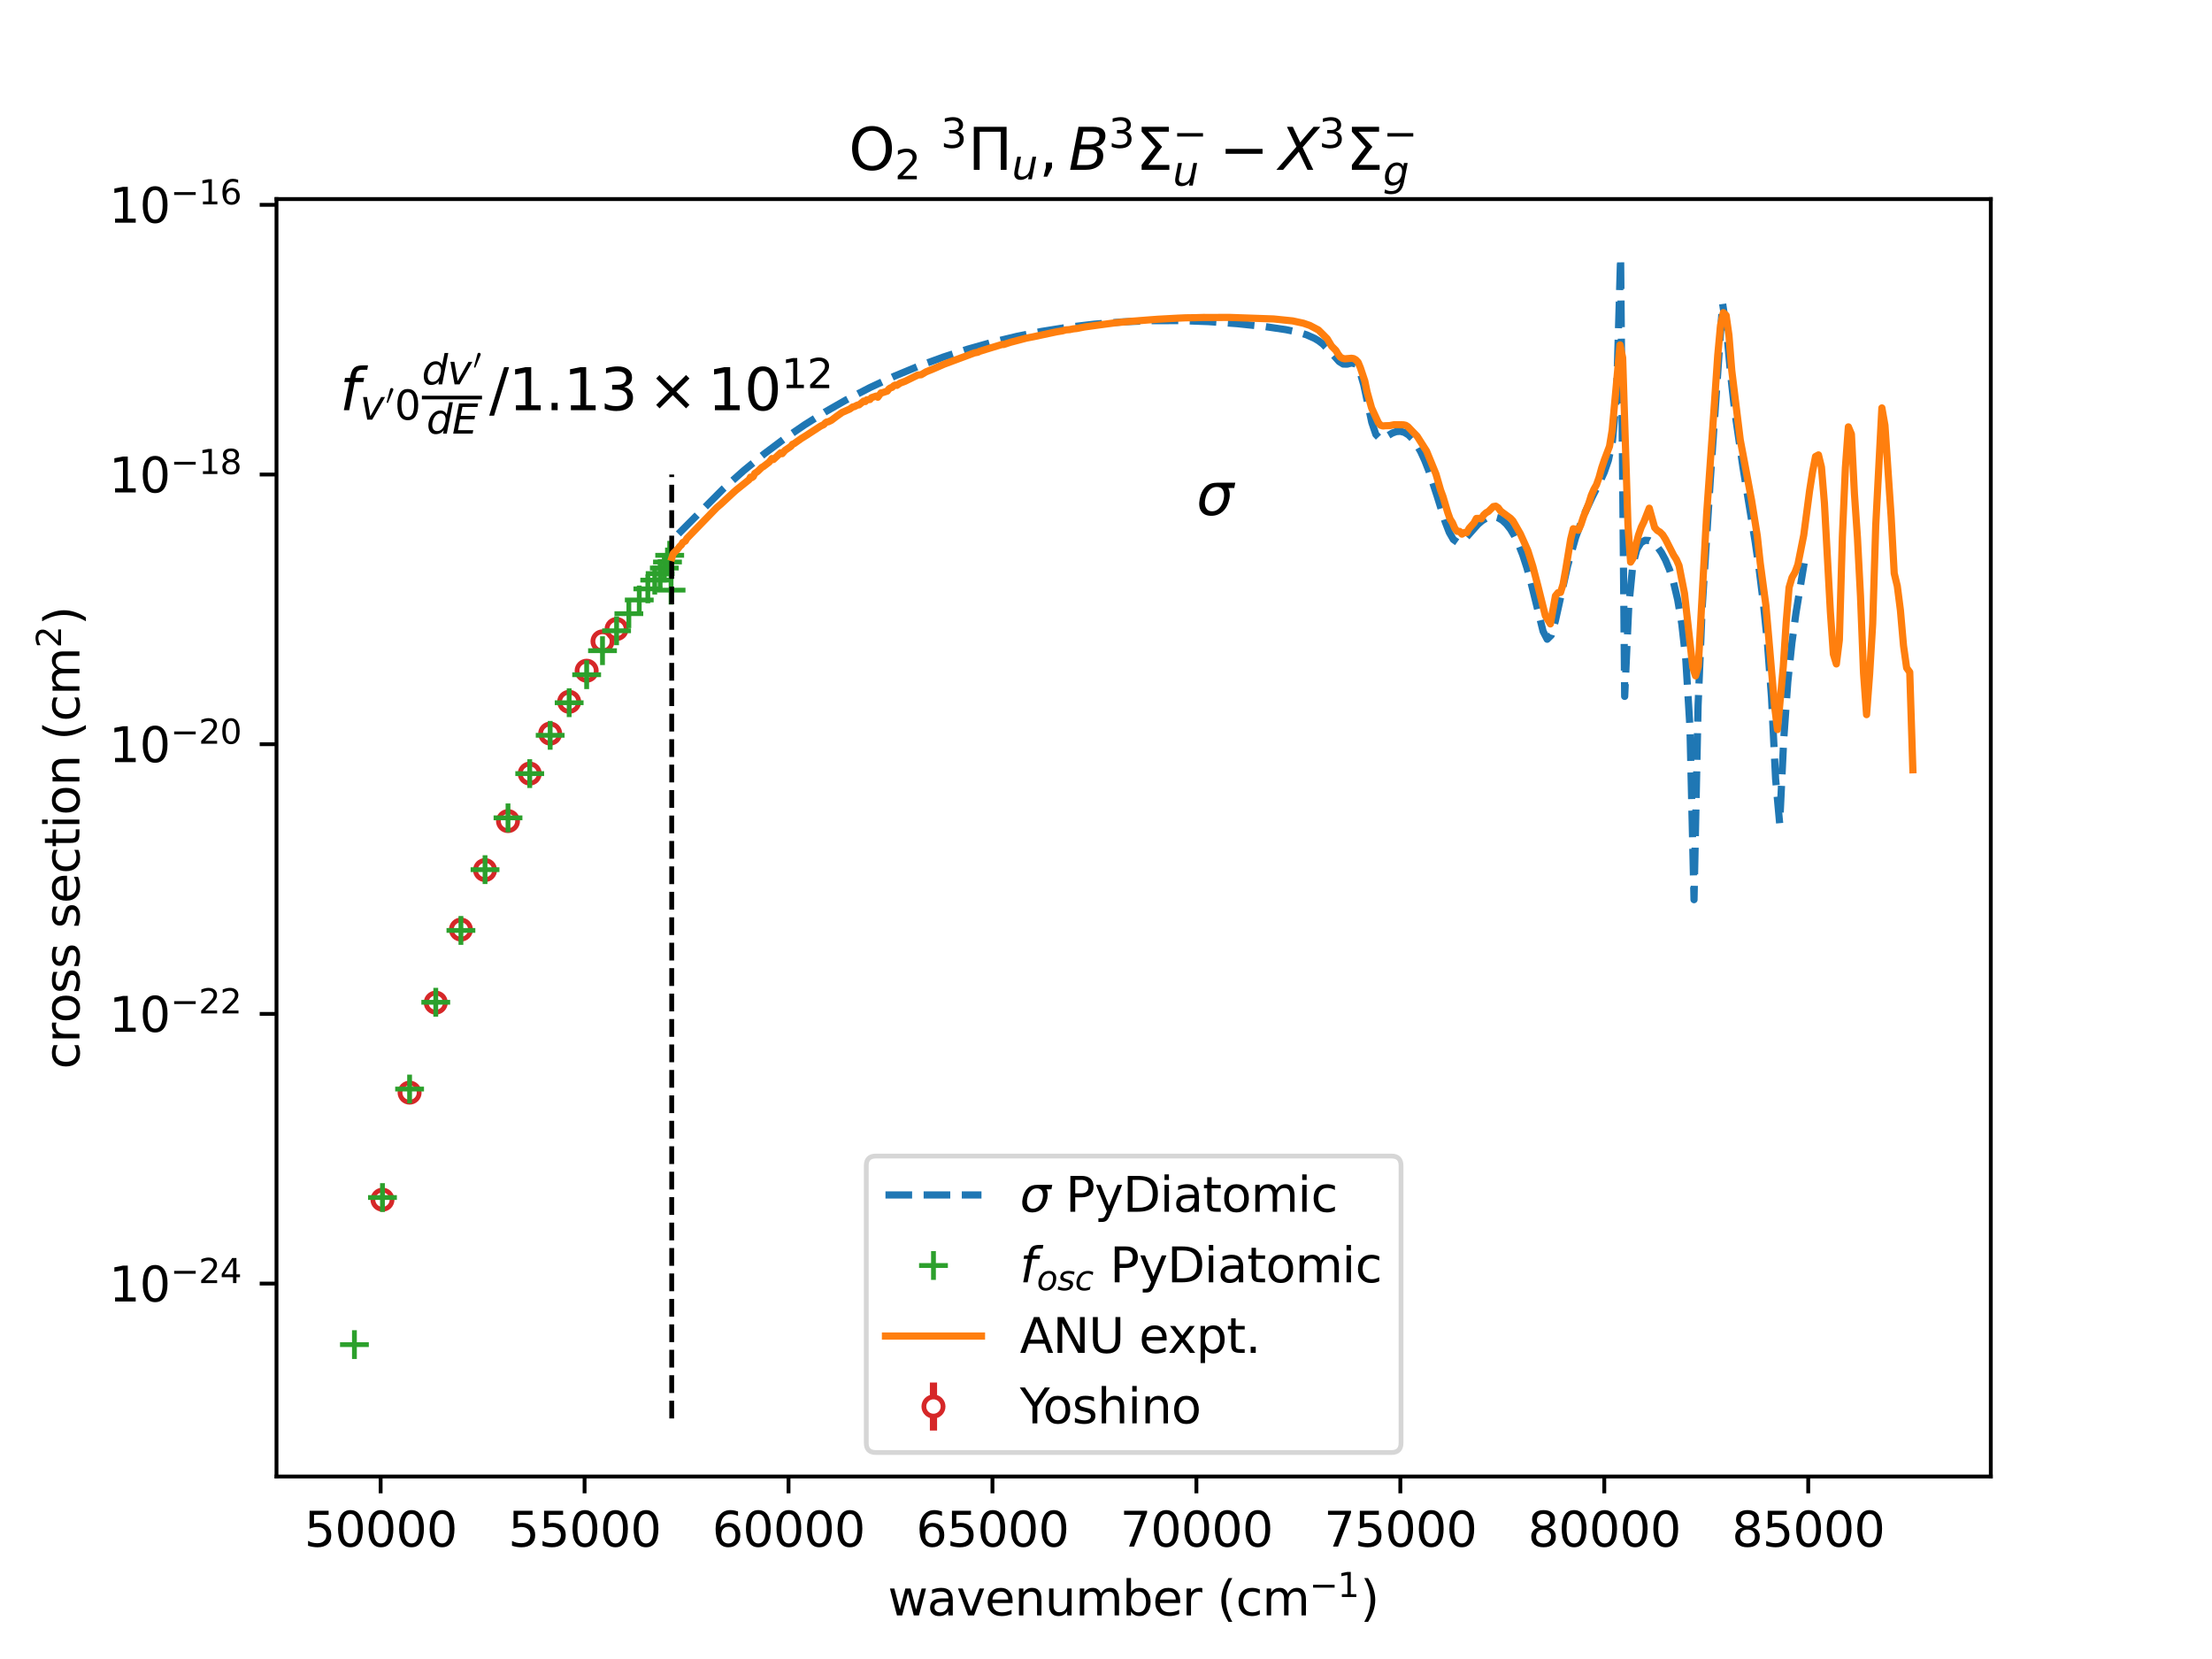 <?xml version="1.0" encoding="utf-8" standalone="no"?>
<!DOCTYPE svg PUBLIC "-//W3C//DTD SVG 1.1//EN"
  "http://www.w3.org/Graphics/SVG/1.1/DTD/svg11.dtd">
<svg xmlns:xlink="http://www.w3.org/1999/xlink" width="460.8pt" height="345.6pt" viewBox="0 0 460.8 345.6" xmlns="http://www.w3.org/2000/svg" version="1.1">
 <defs>
  <style type="text/css">*{stroke-linejoin: round; stroke-linecap: butt}</style>
 </defs>
 <g id="figure_1">
  <g id="patch_1">
   <path d="M 0 345.6 
L 460.8 345.6 
L 460.8 0 
L 0 0 
z
" style="fill: #ffffff"/>
  </g>
  <g id="axes_1">
   <g id="patch_2">
    <path d="M 57.6 307.584 
L 414.72 307.584 
L 414.72 41.472 
L 57.6 41.472 
z
" style="fill: #ffffff"/>
   </g>
   <g id="LineCollection_1">
    <path d="M 79.674 251.222 
L 79.674 248.735 
" clip-path="url(#p4c02870d79)" style="fill: none; stroke: #d62728; stroke-width: 1.5"/>
    <path d="M 85.326 228.908 
L 85.326 226.447 
" clip-path="url(#p4c02870d79)" style="fill: none; stroke: #d62728; stroke-width: 1.5"/>
    <path d="M 90.777 209.49 
L 90.777 208.276 
" clip-path="url(#p4c02870d79)" style="fill: none; stroke: #d62728; stroke-width: 1.5"/>
    <path d="M 96.018 194.268 
L 96.018 193.055 
" clip-path="url(#p4c02870d79)" style="fill: none; stroke: #d62728; stroke-width: 1.5"/>
    <path d="M 101.042 181.872 
L 101.042 180.654 
" clip-path="url(#p4c02870d79)" style="fill: none; stroke: #d62728; stroke-width: 1.5"/>
    <path d="M 105.826 171.665 
L 105.826 170.459 
" clip-path="url(#p4c02870d79)" style="fill: none; stroke: #d62728; stroke-width: 1.5"/>
    <path d="M 110.352 161.772 
L 110.352 160.562 
" clip-path="url(#p4c02870d79)" style="fill: none; stroke: #d62728; stroke-width: 1.5"/>
    <path d="M 114.611 153.451 
L 114.611 152.213 
" clip-path="url(#p4c02870d79)" style="fill: none; stroke: #d62728; stroke-width: 1.5"/>
    <path d="M 118.567 146.823 
L 118.567 145.602 
" clip-path="url(#p4c02870d79)" style="fill: none; stroke: #d62728; stroke-width: 1.5"/>
    <path d="M 122.211 140.374 
L 122.211 139.105 
" clip-path="url(#p4c02870d79)" style="fill: none; stroke: #d62728; stroke-width: 1.5"/>
    <path d="M 125.512 134.214 
L 125.512 133.026 
" clip-path="url(#p4c02870d79)" style="fill: none; stroke: #d62728; stroke-width: 1.5"/>
    <path d="M 128.446 131.655 
L 128.446 130.449 
" clip-path="url(#p4c02870d79)" style="fill: none; stroke: #d62728; stroke-width: 1.5"/>
   </g>
   <g id="line2d_1">
    <defs>
     <path id="m821ddaf2b0" d="M 0 2 
C 0.53 2 1.039 1.789 1.414 1.414 
C 1.789 1.039 2 0.53 2 0 
C 2 -0.53 1.789 -1.039 1.414 -1.414 
C 1.039 -1.789 0.53 -2 0 -2 
C -0.53 -2 -1.039 -1.789 -1.414 -1.414 
C -1.789 -1.039 -2 -0.53 -2 0 
C -2 0.53 -1.789 1.039 -1.414 1.414 
C -1.039 1.789 -0.53 2 0 2 
z
" style="stroke: #d62728"/>
    </defs>
    <g clip-path="url(#p4c02870d79)">
     <use xlink:href="#m821ddaf2b0" x="79.674" y="249.915" style="fill: #ffffff; stroke: #d62728"/>
     <use xlink:href="#m821ddaf2b0" x="85.326" y="227.615" style="fill: #ffffff; stroke: #d62728"/>
     <use xlink:href="#m821ddaf2b0" x="90.777" y="208.868" style="fill: #ffffff; stroke: #d62728"/>
     <use xlink:href="#m821ddaf2b0" x="96.018" y="193.647" style="fill: #ffffff; stroke: #d62728"/>
     <use xlink:href="#m821ddaf2b0" x="101.042" y="181.248" style="fill: #ffffff; stroke: #d62728"/>
     <use xlink:href="#m821ddaf2b0" x="105.826" y="171.047" style="fill: #ffffff; stroke: #d62728"/>
     <use xlink:href="#m821ddaf2b0" x="110.352" y="161.152" style="fill: #ffffff; stroke: #d62728"/>
     <use xlink:href="#m821ddaf2b0" x="114.611" y="152.817" style="fill: #ffffff; stroke: #d62728"/>
     <use xlink:href="#m821ddaf2b0" x="118.567" y="146.198" style="fill: #ffffff; stroke: #d62728"/>
     <use xlink:href="#m821ddaf2b0" x="122.211" y="139.723" style="fill: #ffffff; stroke: #d62728"/>
     <use xlink:href="#m821ddaf2b0" x="125.512" y="133.605" style="fill: #ffffff; stroke: #d62728"/>
     <use xlink:href="#m821ddaf2b0" x="128.446" y="131.037" style="fill: #ffffff; stroke: #d62728"/>
    </g>
   </g>
   <g id="matplotlib.axis_1">
    <g id="xtick_1">
     <g id="line2d_2">
      <defs>
       <path id="m8639a89e35" d="M 0 0 
L 0 3.5 
" style="stroke: #000000; stroke-width: 0.8"/>
      </defs>
      <g>
       <use xlink:href="#m8639a89e35" x="79.293" y="307.584" style="stroke: #000000; stroke-width: 0.8"/>
      </g>
     </g>
     <g id="text_1">
      <!-- 50000 -->
      <g transform="translate(63.387 322.182) scale(0.1 -0.1)">
       <defs>
        <path id="DejaVuSans-35" d="M 691 4666 
L 3169 4666 
L 3169 4134 
L 1269 4134 
L 1269 2991 
Q 1406 3038 1543 3061 
Q 1681 3084 1819 3084 
Q 2600 3084 3056 2656 
Q 3513 2228 3513 1497 
Q 3513 744 3044 326 
Q 2575 -91 1722 -91 
Q 1428 -91 1123 -41 
Q 819 9 494 109 
L 494 744 
Q 775 591 1075 516 
Q 1375 441 1709 441 
Q 2250 441 2565 725 
Q 2881 1009 2881 1497 
Q 2881 1984 2565 2268 
Q 2250 2553 1709 2553 
Q 1456 2553 1204 2497 
Q 953 2441 691 2322 
L 691 4666 
z
" transform="scale(0.016)"/>
        <path id="DejaVuSans-30" d="M 2034 4250 
Q 1547 4250 1301 3770 
Q 1056 3291 1056 2328 
Q 1056 1369 1301 889 
Q 1547 409 2034 409 
Q 2525 409 2770 889 
Q 3016 1369 3016 2328 
Q 3016 3291 2770 3770 
Q 2525 4250 2034 4250 
z
M 2034 4750 
Q 2819 4750 3233 4129 
Q 3647 3509 3647 2328 
Q 3647 1150 3233 529 
Q 2819 -91 2034 -91 
Q 1250 -91 836 529 
Q 422 1150 422 2328 
Q 422 3509 836 4129 
Q 1250 4750 2034 4750 
z
" transform="scale(0.016)"/>
       </defs>
       <use xlink:href="#DejaVuSans-35"/>
       <use xlink:href="#DejaVuSans-30" x="63.623"/>
       <use xlink:href="#DejaVuSans-30" x="127.246"/>
       <use xlink:href="#DejaVuSans-30" x="190.869"/>
       <use xlink:href="#DejaVuSans-30" x="254.492"/>
      </g>
     </g>
    </g>
    <g id="xtick_2">
     <g id="line2d_3">
      <g>
       <use xlink:href="#m8639a89e35" x="121.778" y="307.584" style="stroke: #000000; stroke-width: 0.8"/>
      </g>
     </g>
     <g id="text_2">
      <!-- 55000 -->
      <g transform="translate(105.871 322.182) scale(0.1 -0.1)">
       <use xlink:href="#DejaVuSans-35"/>
       <use xlink:href="#DejaVuSans-35" x="63.623"/>
       <use xlink:href="#DejaVuSans-30" x="127.246"/>
       <use xlink:href="#DejaVuSans-30" x="190.869"/>
       <use xlink:href="#DejaVuSans-30" x="254.492"/>
      </g>
     </g>
    </g>
    <g id="xtick_3">
     <g id="line2d_4">
      <g>
       <use xlink:href="#m8639a89e35" x="164.263" y="307.584" style="stroke: #000000; stroke-width: 0.8"/>
      </g>
     </g>
     <g id="text_3">
      <!-- 60000 -->
      <g transform="translate(148.356 322.182) scale(0.1 -0.1)">
       <defs>
        <path id="DejaVuSans-36" d="M 2113 2584 
Q 1688 2584 1439 2293 
Q 1191 2003 1191 1497 
Q 1191 994 1439 701 
Q 1688 409 2113 409 
Q 2538 409 2786 701 
Q 3034 994 3034 1497 
Q 3034 2003 2786 2293 
Q 2538 2584 2113 2584 
z
M 3366 4563 
L 3366 3988 
Q 3128 4100 2886 4159 
Q 2644 4219 2406 4219 
Q 1781 4219 1451 3797 
Q 1122 3375 1075 2522 
Q 1259 2794 1537 2939 
Q 1816 3084 2150 3084 
Q 2853 3084 3261 2657 
Q 3669 2231 3669 1497 
Q 3669 778 3244 343 
Q 2819 -91 2113 -91 
Q 1303 -91 875 529 
Q 447 1150 447 2328 
Q 447 3434 972 4092 
Q 1497 4750 2381 4750 
Q 2619 4750 2861 4703 
Q 3103 4656 3366 4563 
z
" transform="scale(0.016)"/>
       </defs>
       <use xlink:href="#DejaVuSans-36"/>
       <use xlink:href="#DejaVuSans-30" x="63.623"/>
       <use xlink:href="#DejaVuSans-30" x="127.246"/>
       <use xlink:href="#DejaVuSans-30" x="190.869"/>
       <use xlink:href="#DejaVuSans-30" x="254.492"/>
      </g>
     </g>
    </g>
    <g id="xtick_4">
     <g id="line2d_5">
      <g>
       <use xlink:href="#m8639a89e35" x="206.747" y="307.584" style="stroke: #000000; stroke-width: 0.8"/>
      </g>
     </g>
     <g id="text_4">
      <!-- 65000 -->
      <g transform="translate(190.841 322.182) scale(0.1 -0.1)">
       <use xlink:href="#DejaVuSans-36"/>
       <use xlink:href="#DejaVuSans-35" x="63.623"/>
       <use xlink:href="#DejaVuSans-30" x="127.246"/>
       <use xlink:href="#DejaVuSans-30" x="190.869"/>
       <use xlink:href="#DejaVuSans-30" x="254.492"/>
      </g>
     </g>
    </g>
    <g id="xtick_5">
     <g id="line2d_6">
      <g>
       <use xlink:href="#m8639a89e35" x="249.232" y="307.584" style="stroke: #000000; stroke-width: 0.8"/>
      </g>
     </g>
     <g id="text_5">
      <!-- 70000 -->
      <g transform="translate(233.326 322.182) scale(0.1 -0.1)">
       <defs>
        <path id="DejaVuSans-37" d="M 525 4666 
L 3525 4666 
L 3525 4397 
L 1831 0 
L 1172 0 
L 2766 4134 
L 525 4134 
L 525 4666 
z
" transform="scale(0.016)"/>
       </defs>
       <use xlink:href="#DejaVuSans-37"/>
       <use xlink:href="#DejaVuSans-30" x="63.623"/>
       <use xlink:href="#DejaVuSans-30" x="127.246"/>
       <use xlink:href="#DejaVuSans-30" x="190.869"/>
       <use xlink:href="#DejaVuSans-30" x="254.492"/>
      </g>
     </g>
    </g>
    <g id="xtick_6">
     <g id="line2d_7">
      <g>
       <use xlink:href="#m8639a89e35" x="291.717" y="307.584" style="stroke: #000000; stroke-width: 0.8"/>
      </g>
     </g>
     <g id="text_6">
      <!-- 75000 -->
      <g transform="translate(275.811 322.182) scale(0.1 -0.1)">
       <use xlink:href="#DejaVuSans-37"/>
       <use xlink:href="#DejaVuSans-35" x="63.623"/>
       <use xlink:href="#DejaVuSans-30" x="127.246"/>
       <use xlink:href="#DejaVuSans-30" x="190.869"/>
       <use xlink:href="#DejaVuSans-30" x="254.492"/>
      </g>
     </g>
    </g>
    <g id="xtick_7">
     <g id="line2d_8">
      <g>
       <use xlink:href="#m8639a89e35" x="334.202" y="307.584" style="stroke: #000000; stroke-width: 0.8"/>
      </g>
     </g>
     <g id="text_7">
      <!-- 80000 -->
      <g transform="translate(318.296 322.182) scale(0.1 -0.1)">
       <defs>
        <path id="DejaVuSans-38" d="M 2034 2216 
Q 1584 2216 1326 1975 
Q 1069 1734 1069 1313 
Q 1069 891 1326 650 
Q 1584 409 2034 409 
Q 2484 409 2743 651 
Q 3003 894 3003 1313 
Q 3003 1734 2745 1975 
Q 2488 2216 2034 2216 
z
M 1403 2484 
Q 997 2584 770 2862 
Q 544 3141 544 3541 
Q 544 4100 942 4425 
Q 1341 4750 2034 4750 
Q 2731 4750 3128 4425 
Q 3525 4100 3525 3541 
Q 3525 3141 3298 2862 
Q 3072 2584 2669 2484 
Q 3125 2378 3379 2068 
Q 3634 1759 3634 1313 
Q 3634 634 3220 271 
Q 2806 -91 2034 -91 
Q 1263 -91 848 271 
Q 434 634 434 1313 
Q 434 1759 690 2068 
Q 947 2378 1403 2484 
z
M 1172 3481 
Q 1172 3119 1398 2916 
Q 1625 2713 2034 2713 
Q 2441 2713 2670 2916 
Q 2900 3119 2900 3481 
Q 2900 3844 2670 4047 
Q 2441 4250 2034 4250 
Q 1625 4250 1398 4047 
Q 1172 3844 1172 3481 
z
" transform="scale(0.016)"/>
       </defs>
       <use xlink:href="#DejaVuSans-38"/>
       <use xlink:href="#DejaVuSans-30" x="63.623"/>
       <use xlink:href="#DejaVuSans-30" x="127.246"/>
       <use xlink:href="#DejaVuSans-30" x="190.869"/>
       <use xlink:href="#DejaVuSans-30" x="254.492"/>
      </g>
     </g>
    </g>
    <g id="xtick_8">
     <g id="line2d_9">
      <g>
       <use xlink:href="#m8639a89e35" x="376.687" y="307.584" style="stroke: #000000; stroke-width: 0.8"/>
      </g>
     </g>
     <g id="text_8">
      <!-- 85000 -->
      <g transform="translate(360.781 322.182) scale(0.1 -0.1)">
       <use xlink:href="#DejaVuSans-38"/>
       <use xlink:href="#DejaVuSans-35" x="63.623"/>
       <use xlink:href="#DejaVuSans-30" x="127.246"/>
       <use xlink:href="#DejaVuSans-30" x="190.869"/>
       <use xlink:href="#DejaVuSans-30" x="254.492"/>
      </g>
     </g>
    </g>
    <g id="text_9">
     <!-- wavenumber (cm$^{-1}$) -->
     <g transform="translate(184.96 336.582) scale(0.1 -0.1)">
      <defs>
       <path id="DejaVuSans-77" d="M 269 3500 
L 844 3500 
L 1563 769 
L 2278 3500 
L 2956 3500 
L 3675 769 
L 4391 3500 
L 4966 3500 
L 4050 0 
L 3372 0 
L 2619 2869 
L 1863 0 
L 1184 0 
L 269 3500 
z
" transform="scale(0.016)"/>
       <path id="DejaVuSans-61" d="M 2194 1759 
Q 1497 1759 1228 1600 
Q 959 1441 959 1056 
Q 959 750 1161 570 
Q 1363 391 1709 391 
Q 2188 391 2477 730 
Q 2766 1069 2766 1631 
L 2766 1759 
L 2194 1759 
z
M 3341 1997 
L 3341 0 
L 2766 0 
L 2766 531 
Q 2569 213 2275 61 
Q 1981 -91 1556 -91 
Q 1019 -91 701 211 
Q 384 513 384 1019 
Q 384 1609 779 1909 
Q 1175 2209 1959 2209 
L 2766 2209 
L 2766 2266 
Q 2766 2663 2505 2880 
Q 2244 3097 1772 3097 
Q 1472 3097 1187 3025 
Q 903 2953 641 2809 
L 641 3341 
Q 956 3463 1253 3523 
Q 1550 3584 1831 3584 
Q 2591 3584 2966 3190 
Q 3341 2797 3341 1997 
z
" transform="scale(0.016)"/>
       <path id="DejaVuSans-76" d="M 191 3500 
L 800 3500 
L 1894 563 
L 2988 3500 
L 3597 3500 
L 2284 0 
L 1503 0 
L 191 3500 
z
" transform="scale(0.016)"/>
       <path id="DejaVuSans-65" d="M 3597 1894 
L 3597 1613 
L 953 1613 
Q 991 1019 1311 708 
Q 1631 397 2203 397 
Q 2534 397 2845 478 
Q 3156 559 3463 722 
L 3463 178 
Q 3153 47 2828 -22 
Q 2503 -91 2169 -91 
Q 1331 -91 842 396 
Q 353 884 353 1716 
Q 353 2575 817 3079 
Q 1281 3584 2069 3584 
Q 2775 3584 3186 3129 
Q 3597 2675 3597 1894 
z
M 3022 2063 
Q 3016 2534 2758 2815 
Q 2500 3097 2075 3097 
Q 1594 3097 1305 2825 
Q 1016 2553 972 2059 
L 3022 2063 
z
" transform="scale(0.016)"/>
       <path id="DejaVuSans-6e" d="M 3513 2113 
L 3513 0 
L 2938 0 
L 2938 2094 
Q 2938 2591 2744 2837 
Q 2550 3084 2163 3084 
Q 1697 3084 1428 2787 
Q 1159 2491 1159 1978 
L 1159 0 
L 581 0 
L 581 3500 
L 1159 3500 
L 1159 2956 
Q 1366 3272 1645 3428 
Q 1925 3584 2291 3584 
Q 2894 3584 3203 3211 
Q 3513 2838 3513 2113 
z
" transform="scale(0.016)"/>
       <path id="DejaVuSans-75" d="M 544 1381 
L 544 3500 
L 1119 3500 
L 1119 1403 
Q 1119 906 1312 657 
Q 1506 409 1894 409 
Q 2359 409 2629 706 
Q 2900 1003 2900 1516 
L 2900 3500 
L 3475 3500 
L 3475 0 
L 2900 0 
L 2900 538 
Q 2691 219 2414 64 
Q 2138 -91 1772 -91 
Q 1169 -91 856 284 
Q 544 659 544 1381 
z
M 1991 3584 
L 1991 3584 
z
" transform="scale(0.016)"/>
       <path id="DejaVuSans-6d" d="M 3328 2828 
Q 3544 3216 3844 3400 
Q 4144 3584 4550 3584 
Q 5097 3584 5394 3201 
Q 5691 2819 5691 2113 
L 5691 0 
L 5113 0 
L 5113 2094 
Q 5113 2597 4934 2840 
Q 4756 3084 4391 3084 
Q 3944 3084 3684 2787 
Q 3425 2491 3425 1978 
L 3425 0 
L 2847 0 
L 2847 2094 
Q 2847 2600 2669 2842 
Q 2491 3084 2119 3084 
Q 1678 3084 1418 2786 
Q 1159 2488 1159 1978 
L 1159 0 
L 581 0 
L 581 3500 
L 1159 3500 
L 1159 2956 
Q 1356 3278 1631 3431 
Q 1906 3584 2284 3584 
Q 2666 3584 2933 3390 
Q 3200 3197 3328 2828 
z
" transform="scale(0.016)"/>
       <path id="DejaVuSans-62" d="M 3116 1747 
Q 3116 2381 2855 2742 
Q 2594 3103 2138 3103 
Q 1681 3103 1420 2742 
Q 1159 2381 1159 1747 
Q 1159 1113 1420 752 
Q 1681 391 2138 391 
Q 2594 391 2855 752 
Q 3116 1113 3116 1747 
z
M 1159 2969 
Q 1341 3281 1617 3432 
Q 1894 3584 2278 3584 
Q 2916 3584 3314 3078 
Q 3713 2572 3713 1747 
Q 3713 922 3314 415 
Q 2916 -91 2278 -91 
Q 1894 -91 1617 61 
Q 1341 213 1159 525 
L 1159 0 
L 581 0 
L 581 4863 
L 1159 4863 
L 1159 2969 
z
" transform="scale(0.016)"/>
       <path id="DejaVuSans-72" d="M 2631 2963 
Q 2534 3019 2420 3045 
Q 2306 3072 2169 3072 
Q 1681 3072 1420 2755 
Q 1159 2438 1159 1844 
L 1159 0 
L 581 0 
L 581 3500 
L 1159 3500 
L 1159 2956 
Q 1341 3275 1631 3429 
Q 1922 3584 2338 3584 
Q 2397 3584 2469 3576 
Q 2541 3569 2628 3553 
L 2631 2963 
z
" transform="scale(0.016)"/>
       <path id="DejaVuSans-20" transform="scale(0.016)"/>
       <path id="DejaVuSans-28" d="M 1984 4856 
Q 1566 4138 1362 3434 
Q 1159 2731 1159 2009 
Q 1159 1288 1364 580 
Q 1569 -128 1984 -844 
L 1484 -844 
Q 1016 -109 783 600 
Q 550 1309 550 2009 
Q 550 2706 781 3412 
Q 1013 4119 1484 4856 
L 1984 4856 
z
" transform="scale(0.016)"/>
       <path id="DejaVuSans-63" d="M 3122 3366 
L 3122 2828 
Q 2878 2963 2633 3030 
Q 2388 3097 2138 3097 
Q 1578 3097 1268 2742 
Q 959 2388 959 1747 
Q 959 1106 1268 751 
Q 1578 397 2138 397 
Q 2388 397 2633 464 
Q 2878 531 3122 666 
L 3122 134 
Q 2881 22 2623 -34 
Q 2366 -91 2075 -91 
Q 1284 -91 818 406 
Q 353 903 353 1747 
Q 353 2603 823 3093 
Q 1294 3584 2113 3584 
Q 2378 3584 2631 3529 
Q 2884 3475 3122 3366 
z
" transform="scale(0.016)"/>
       <path id="DejaVuSans-2212" d="M 678 2272 
L 4684 2272 
L 4684 1741 
L 678 1741 
L 678 2272 
z
" transform="scale(0.016)"/>
       <path id="DejaVuSans-31" d="M 794 531 
L 1825 531 
L 1825 4091 
L 703 3866 
L 703 4441 
L 1819 4666 
L 2450 4666 
L 2450 531 
L 3481 531 
L 3481 0 
L 794 0 
L 794 531 
z
" transform="scale(0.016)"/>
       <path id="DejaVuSans-29" d="M 513 4856 
L 1013 4856 
Q 1481 4119 1714 3412 
Q 1947 2706 1947 2009 
Q 1947 1309 1714 600 
Q 1481 -109 1013 -844 
L 513 -844 
Q 928 -128 1133 580 
Q 1338 1288 1338 2009 
Q 1338 2731 1133 3434 
Q 928 4138 513 4856 
z
" transform="scale(0.016)"/>
      </defs>
      <use xlink:href="#DejaVuSans-77" transform="translate(0 0.684)"/>
      <use xlink:href="#DejaVuSans-61" transform="translate(81.787 0.684)"/>
      <use xlink:href="#DejaVuSans-76" transform="translate(143.066 0.684)"/>
      <use xlink:href="#DejaVuSans-65" transform="translate(202.246 0.684)"/>
      <use xlink:href="#DejaVuSans-6e" transform="translate(263.77 0.684)"/>
      <use xlink:href="#DejaVuSans-75" transform="translate(327.148 0.684)"/>
      <use xlink:href="#DejaVuSans-6d" transform="translate(390.527 0.684)"/>
      <use xlink:href="#DejaVuSans-62" transform="translate(487.939 0.684)"/>
      <use xlink:href="#DejaVuSans-65" transform="translate(551.416 0.684)"/>
      <use xlink:href="#DejaVuSans-72" transform="translate(612.939 0.684)"/>
      <use xlink:href="#DejaVuSans-20" transform="translate(654.053 0.684)"/>
      <use xlink:href="#DejaVuSans-28" transform="translate(685.84 0.684)"/>
      <use xlink:href="#DejaVuSans-63" transform="translate(724.854 0.684)"/>
      <use xlink:href="#DejaVuSans-6d" transform="translate(779.834 0.684)"/>
      <use xlink:href="#DejaVuSans-2212" transform="translate(878.203 38.966) scale(0.7)"/>
      <use xlink:href="#DejaVuSans-31" transform="translate(936.855 38.966) scale(0.7)"/>
      <use xlink:href="#DejaVuSans-29" transform="translate(984.126 0.684)"/>
     </g>
    </g>
   </g>
   <g id="matplotlib.axis_2">
    <g id="ytick_1">
     <g id="line2d_10">
      <defs>
       <path id="mad9bcb56a2" d="M 0 0 
L -3.5 0 
" style="stroke: #000000; stroke-width: 0.8"/>
      </defs>
      <g>
       <use xlink:href="#mad9bcb56a2" x="57.6" y="267.397" style="stroke: #000000; stroke-width: 0.8"/>
      </g>
     </g>
     <g id="text_10">
      <!-- $\mathdefault{10^{-24}}$ -->
      <g transform="translate(22.7 271.196) scale(0.1 -0.1)">
       <defs>
        <path id="DejaVuSans-32" d="M 1228 531 
L 3431 531 
L 3431 0 
L 469 0 
L 469 531 
Q 828 903 1448 1529 
Q 2069 2156 2228 2338 
Q 2531 2678 2651 2914 
Q 2772 3150 2772 3378 
Q 2772 3750 2511 3984 
Q 2250 4219 1831 4219 
Q 1534 4219 1204 4116 
Q 875 4013 500 3803 
L 500 4441 
Q 881 4594 1212 4672 
Q 1544 4750 1819 4750 
Q 2544 4750 2975 4387 
Q 3406 4025 3406 3419 
Q 3406 3131 3298 2873 
Q 3191 2616 2906 2266 
Q 2828 2175 2409 1742 
Q 1991 1309 1228 531 
z
" transform="scale(0.016)"/>
        <path id="DejaVuSans-34" d="M 2419 4116 
L 825 1625 
L 2419 1625 
L 2419 4116 
z
M 2253 4666 
L 3047 4666 
L 3047 1625 
L 3713 1625 
L 3713 1100 
L 3047 1100 
L 3047 0 
L 2419 0 
L 2419 1100 
L 313 1100 
L 313 1709 
L 2253 4666 
z
" transform="scale(0.016)"/>
       </defs>
       <use xlink:href="#DejaVuSans-31" transform="translate(0 0.766)"/>
       <use xlink:href="#DejaVuSans-30" transform="translate(63.623 0.766)"/>
       <use xlink:href="#DejaVuSans-2212" transform="translate(128.203 39.047) scale(0.7)"/>
       <use xlink:href="#DejaVuSans-32" transform="translate(186.855 39.047) scale(0.7)"/>
       <use xlink:href="#DejaVuSans-34" transform="translate(231.392 39.047) scale(0.7)"/>
      </g>
     </g>
    </g>
    <g id="ytick_2">
     <g id="line2d_11">
      <g>
       <use xlink:href="#mad9bcb56a2" x="57.6" y="211.216" style="stroke: #000000; stroke-width: 0.8"/>
      </g>
     </g>
     <g id="text_11">
      <!-- $\mathdefault{10^{-22}}$ -->
      <g transform="translate(22.7 215.015) scale(0.1 -0.1)">
       <use xlink:href="#DejaVuSans-31" transform="translate(0 0.766)"/>
       <use xlink:href="#DejaVuSans-30" transform="translate(63.623 0.766)"/>
       <use xlink:href="#DejaVuSans-2212" transform="translate(128.203 39.047) scale(0.7)"/>
       <use xlink:href="#DejaVuSans-32" transform="translate(186.855 39.047) scale(0.7)"/>
       <use xlink:href="#DejaVuSans-32" transform="translate(231.392 39.047) scale(0.7)"/>
      </g>
     </g>
    </g>
    <g id="ytick_3">
     <g id="line2d_12">
      <g>
       <use xlink:href="#mad9bcb56a2" x="57.6" y="155.034" style="stroke: #000000; stroke-width: 0.8"/>
      </g>
     </g>
     <g id="text_12">
      <!-- $\mathdefault{10^{-20}}$ -->
      <g transform="translate(22.7 158.833) scale(0.1 -0.1)">
       <use xlink:href="#DejaVuSans-31" transform="translate(0 0.766)"/>
       <use xlink:href="#DejaVuSans-30" transform="translate(63.623 0.766)"/>
       <use xlink:href="#DejaVuSans-2212" transform="translate(128.203 39.047) scale(0.7)"/>
       <use xlink:href="#DejaVuSans-32" transform="translate(186.855 39.047) scale(0.7)"/>
       <use xlink:href="#DejaVuSans-30" transform="translate(231.392 39.047) scale(0.7)"/>
      </g>
     </g>
    </g>
    <g id="ytick_4">
     <g id="line2d_13">
      <g>
       <use xlink:href="#mad9bcb56a2" x="57.6" y="98.852" style="stroke: #000000; stroke-width: 0.8"/>
      </g>
     </g>
     <g id="text_13">
      <!-- $\mathdefault{10^{-18}}$ -->
      <g transform="translate(22.7 102.652) scale(0.1 -0.1)">
       <use xlink:href="#DejaVuSans-31" transform="translate(0 0.766)"/>
       <use xlink:href="#DejaVuSans-30" transform="translate(63.623 0.766)"/>
       <use xlink:href="#DejaVuSans-2212" transform="translate(128.203 39.047) scale(0.7)"/>
       <use xlink:href="#DejaVuSans-31" transform="translate(186.855 39.047) scale(0.7)"/>
       <use xlink:href="#DejaVuSans-38" transform="translate(231.392 39.047) scale(0.7)"/>
      </g>
     </g>
    </g>
    <g id="ytick_5">
     <g id="line2d_14">
      <g>
       <use xlink:href="#mad9bcb56a2" x="57.6" y="42.671" style="stroke: #000000; stroke-width: 0.8"/>
      </g>
     </g>
     <g id="text_14">
      <!-- $\mathdefault{10^{-16}}$ -->
      <g transform="translate(22.7 46.47) scale(0.1 -0.1)">
       <use xlink:href="#DejaVuSans-31" transform="translate(0 0.766)"/>
       <use xlink:href="#DejaVuSans-30" transform="translate(63.623 0.766)"/>
       <use xlink:href="#DejaVuSans-2212" transform="translate(128.203 39.047) scale(0.7)"/>
       <use xlink:href="#DejaVuSans-31" transform="translate(186.855 39.047) scale(0.7)"/>
       <use xlink:href="#DejaVuSans-36" transform="translate(231.392 39.047) scale(0.7)"/>
      </g>
     </g>
    </g>
    <g id="text_15">
     <!-- cross section (cm$^{2}$) -->
     <g transform="translate(16.62 222.728) rotate(-90) scale(0.1 -0.1)">
      <defs>
       <path id="DejaVuSans-6f" d="M 1959 3097 
Q 1497 3097 1228 2736 
Q 959 2375 959 1747 
Q 959 1119 1226 758 
Q 1494 397 1959 397 
Q 2419 397 2687 759 
Q 2956 1122 2956 1747 
Q 2956 2369 2687 2733 
Q 2419 3097 1959 3097 
z
M 1959 3584 
Q 2709 3584 3137 3096 
Q 3566 2609 3566 1747 
Q 3566 888 3137 398 
Q 2709 -91 1959 -91 
Q 1206 -91 779 398 
Q 353 888 353 1747 
Q 353 2609 779 3096 
Q 1206 3584 1959 3584 
z
" transform="scale(0.016)"/>
       <path id="DejaVuSans-73" d="M 2834 3397 
L 2834 2853 
Q 2591 2978 2328 3040 
Q 2066 3103 1784 3103 
Q 1356 3103 1142 2972 
Q 928 2841 928 2578 
Q 928 2378 1081 2264 
Q 1234 2150 1697 2047 
L 1894 2003 
Q 2506 1872 2764 1633 
Q 3022 1394 3022 966 
Q 3022 478 2636 193 
Q 2250 -91 1575 -91 
Q 1294 -91 989 -36 
Q 684 19 347 128 
L 347 722 
Q 666 556 975 473 
Q 1284 391 1588 391 
Q 1994 391 2212 530 
Q 2431 669 2431 922 
Q 2431 1156 2273 1281 
Q 2116 1406 1581 1522 
L 1381 1569 
Q 847 1681 609 1914 
Q 372 2147 372 2553 
Q 372 3047 722 3315 
Q 1072 3584 1716 3584 
Q 2034 3584 2315 3537 
Q 2597 3491 2834 3397 
z
" transform="scale(0.016)"/>
       <path id="DejaVuSans-74" d="M 1172 4494 
L 1172 3500 
L 2356 3500 
L 2356 3053 
L 1172 3053 
L 1172 1153 
Q 1172 725 1289 603 
Q 1406 481 1766 481 
L 2356 481 
L 2356 0 
L 1766 0 
Q 1100 0 847 248 
Q 594 497 594 1153 
L 594 3053 
L 172 3053 
L 172 3500 
L 594 3500 
L 594 4494 
L 1172 4494 
z
" transform="scale(0.016)"/>
       <path id="DejaVuSans-69" d="M 603 3500 
L 1178 3500 
L 1178 0 
L 603 0 
L 603 3500 
z
M 603 4863 
L 1178 4863 
L 1178 4134 
L 603 4134 
L 603 4863 
z
" transform="scale(0.016)"/>
      </defs>
      <use xlink:href="#DejaVuSans-63" transform="translate(0 0.766)"/>
      <use xlink:href="#DejaVuSans-72" transform="translate(54.98 0.766)"/>
      <use xlink:href="#DejaVuSans-6f" transform="translate(96.094 0.766)"/>
      <use xlink:href="#DejaVuSans-73" transform="translate(157.275 0.766)"/>
      <use xlink:href="#DejaVuSans-73" transform="translate(209.375 0.766)"/>
      <use xlink:href="#DejaVuSans-20" transform="translate(261.475 0.766)"/>
      <use xlink:href="#DejaVuSans-73" transform="translate(293.262 0.766)"/>
      <use xlink:href="#DejaVuSans-65" transform="translate(345.361 0.766)"/>
      <use xlink:href="#DejaVuSans-63" transform="translate(406.885 0.766)"/>
      <use xlink:href="#DejaVuSans-74" transform="translate(461.865 0.766)"/>
      <use xlink:href="#DejaVuSans-69" transform="translate(501.074 0.766)"/>
      <use xlink:href="#DejaVuSans-6f" transform="translate(528.857 0.766)"/>
      <use xlink:href="#DejaVuSans-6e" transform="translate(590.039 0.766)"/>
      <use xlink:href="#DejaVuSans-20" transform="translate(653.418 0.766)"/>
      <use xlink:href="#DejaVuSans-28" transform="translate(685.205 0.766)"/>
      <use xlink:href="#DejaVuSans-63" transform="translate(724.219 0.766)"/>
      <use xlink:href="#DejaVuSans-6d" transform="translate(779.199 0.766)"/>
      <use xlink:href="#DejaVuSans-32" transform="translate(877.568 39.047) scale(0.7)"/>
      <use xlink:href="#DejaVuSans-29" transform="translate(924.839 0.766)"/>
     </g>
    </g>
   </g>
   <g id="line2d_15">
    <path d="M 141.321 111.224 
L 150.667 101.838 
L 154.916 98.052 
L 159.164 94.573 
L 163.413 91.386 
L 167.661 88.473 
L 171.91 85.809 
L 176.158 83.373 
L 181.257 80.724 
L 186.355 78.352 
L 191.453 76.24 
L 196.551 74.371 
L 201.649 72.725 
L 206.747 71.291 
L 211.846 70.068 
L 216.944 69.051 
L 222.042 68.236 
L 227.99 67.524 
L 233.938 67.049 
L 239.886 66.801 
L 245.833 66.784 
L 251.781 66.998 
L 257.729 67.425 
L 263.677 68.053 
L 267.926 68.682 
L 270.475 69.226 
L 272.174 69.746 
L 273.873 70.501 
L 274.723 71.016 
L 275.573 71.665 
L 277.272 73.399 
L 278.972 75.31 
L 279.821 75.844 
L 280.671 75.853 
L 281.521 75.62 
L 282.37 75.797 
L 283.22 77.146 
L 284.07 80.071 
L 285.769 87.989 
L 286.619 90.505 
L 287.469 91.389 
L 288.318 91.244 
L 290.018 90.223 
L 290.867 89.91 
L 291.717 89.849 
L 292.567 90.076 
L 293.417 90.596 
L 294.266 91.436 
L 295.116 92.601 
L 295.966 94.1 
L 296.815 95.949 
L 297.665 98.119 
L 299.364 103.292 
L 301.064 108.712 
L 301.913 110.909 
L 302.763 112.389 
L 303.613 112.992 
L 304.463 112.823 
L 305.312 112.114 
L 307.861 109.237 
L 308.711 108.498 
L 309.561 107.976 
L 310.41 107.694 
L 311.26 107.657 
L 312.11 107.882 
L 312.96 108.379 
L 313.809 109.162 
L 314.659 110.245 
L 315.509 111.66 
L 316.358 113.433 
L 317.208 115.596 
L 318.058 118.194 
L 318.907 121.234 
L 321.457 131.527 
L 322.306 133.164 
L 323.156 132.328 
L 324.006 129.367 
L 326.555 117.916 
L 328.254 111.888 
L 329.953 107.277 
L 331.653 103.601 
L 333.352 100.247 
L 334.202 98.361 
L 335.052 95.901 
L 335.901 91.916 
L 336.751 82.549 
L 337.601 53.568 
L 338.45 145.07 
L 339.3 126.287 
L 340.15 117.597 
L 341 114.424 
L 341.849 113.052 
L 342.699 112.552 
L 343.549 112.605 
L 344.398 113.072 
L 345.248 113.894 
L 346.098 115.079 
L 346.947 116.656 
L 347.797 118.706 
L 348.647 121.389 
L 349.497 124.961 
L 350.346 129.956 
L 351.196 137.572 
L 352.046 151.496 
L 352.895 187.418 
L 353.745 146.885 
L 354.595 126.571 
L 356.294 99.836 
L 358.843 63.182 
L 359.693 68.864 
L 360.543 78.214 
L 361.392 85.75 
L 363.092 97.356 
L 365.641 112.921 
L 366.49 118.81 
L 367.34 125.618 
L 368.19 133.997 
L 369.04 145.272 
L 369.889 162.246 
L 370.739 171.566 
L 371.589 153.891 
L 372.438 141.972 
L 373.288 133.894 
L 374.138 127.68 
L 375.837 117.329 
L 375.837 117.329 
" clip-path="url(#p4c02870d79)" style="fill: none; stroke-dasharray: 5.55,2.4; stroke-dashoffset: 0; stroke: #1f77b4; stroke-width: 1.5"/>
   </g>
   <g id="line2d_16">
    <defs>
     <path id="m3c9f29db44" d="M -3 0 
L 3 0 
M 0 3 
L 0 -3 
" style="stroke: #2ca02c"/>
    </defs>
    <g clip-path="url(#p4c02870d79)">
     <use xlink:href="#m3c9f29db44" x="73.833" y="280.108" style="fill: #2ca02c; stroke: #2ca02c"/>
     <use xlink:href="#m3c9f29db44" x="79.674" y="249.467" style="fill: #2ca02c; stroke: #2ca02c"/>
     <use xlink:href="#m3c9f29db44" x="85.326" y="226.864" style="fill: #2ca02c; stroke: #2ca02c"/>
     <use xlink:href="#m3c9f29db44" x="90.777" y="208.791" style="fill: #2ca02c; stroke: #2ca02c"/>
     <use xlink:href="#m3c9f29db44" x="96.018" y="193.825" style="fill: #2ca02c; stroke: #2ca02c"/>
     <use xlink:href="#m3c9f29db44" x="101.042" y="181.165" style="fill: #2ca02c; stroke: #2ca02c"/>
     <use xlink:href="#m3c9f29db44" x="105.826" y="170.373" style="fill: #2ca02c; stroke: #2ca02c"/>
     <use xlink:href="#m3c9f29db44" x="110.352" y="161.157" style="fill: #2ca02c; stroke: #2ca02c"/>
     <use xlink:href="#m3c9f29db44" x="114.611" y="153.179" style="fill: #2ca02c; stroke: #2ca02c"/>
     <use xlink:href="#m3c9f29db44" x="118.567" y="146.391" style="fill: #2ca02c; stroke: #2ca02c"/>
     <use xlink:href="#m3c9f29db44" x="122.211" y="140.554" style="fill: #2ca02c; stroke: #2ca02c"/>
     <use xlink:href="#m3c9f29db44" x="125.512" y="135.548" style="fill: #2ca02c; stroke: #2ca02c"/>
     <use xlink:href="#m3c9f29db44" x="128.446" y="131.401" style="fill: #2ca02c; stroke: #2ca02c"/>
     <use xlink:href="#m3c9f29db44" x="131.002" y="127.84" style="fill: #2ca02c; stroke: #2ca02c"/>
     <use xlink:href="#m3c9f29db44" x="133.17" y="124.987" style="fill: #2ca02c; stroke: #2ca02c"/>
     <use xlink:href="#m3c9f29db44" x="134.957" y="122.672" style="fill: #2ca02c; stroke: #2ca02c"/>
     <use xlink:href="#m3c9f29db44" x="136.393" y="120.846" style="fill: #2ca02c; stroke: #2ca02c"/>
     <use xlink:href="#m3c9f29db44" x="137.52" y="119.488" style="fill: #2ca02c; stroke: #2ca02c"/>
     <use xlink:href="#m3c9f29db44" x="138.391" y="118.334" style="fill: #2ca02c; stroke: #2ca02c"/>
     <use xlink:href="#m3c9f29db44" x="139.048" y="117.071" style="fill: #2ca02c; stroke: #2ca02c"/>
     <use xlink:href="#m3c9f29db44" x="139.51" y="115.679" style="fill: #2ca02c; stroke: #2ca02c"/>
     <use xlink:href="#m3c9f29db44" x="139.797" y="122.939" style="fill: #2ca02c; stroke: #2ca02c"/>
    </g>
   </g>
   <g id="line2d_17">
    <path d="M 139.929 295.488 
L 139.929 98.852 
" clip-path="url(#p4c02870d79)" style="fill: none; stroke-dasharray: 3.7,1.6; stroke-dashoffset: 0; stroke: #000000"/>
   </g>
   <g id="line2d_18">
    <path d="M 398.487 160.357 
L 397.836 140.022 
L 397.186 139.128 
L 396.538 134.513 
L 395.89 127.123 
L 395.244 122.094 
L 394.599 119.426 
L 393.954 107.542 
L 392.669 88.615 
L 392.029 84.977 
L 390.75 109.474 
L 390.113 129.963 
L 389.476 140.45 
L 388.841 148.874 
L 388.207 140.207 
L 387.574 124.193 
L 386.942 112.013 
L 386.311 102.854 
L 385.681 90.432 
L 385.052 88.925 
L 384.425 97.436 
L 383.798 111.835 
L 383.172 133.306 
L 382.548 138.311 
L 381.925 136.276 
L 381.302 127.492 
L 380.061 104.826 
L 379.442 97.315 
L 378.824 94.764 
L 378.207 95.097 
L 377.591 98.269 
L 376.976 102.18 
L 375.749 111.496 
L 374.527 117.631 
L 373.917 119.253 
L 373.308 120.308 
L 372.7 122.384 
L 372.094 129.653 
L 371.488 138.878 
L 370.28 151.98 
L 369.678 147.09 
L 368.475 133.067 
L 367.876 126.166 
L 366.68 117.225 
L 366.083 111.674 
L 364.893 104.247 
L 363.707 97.876 
L 362.525 91.622 
L 360.759 77.189 
L 360.173 69.853 
L 359.587 65.699 
L 359.002 65.13 
L 358.419 67.74 
L 357.836 74.035 
L 356.673 90.859 
L 355.514 107.217 
L 353.783 138.815 
L 353.208 140.79 
L 352.634 139.015 
L 350.917 123.656 
L 349.777 117.834 
L 349.209 116.542 
L 348.641 115.659 
L 346.944 112.321 
L 346.38 111.421 
L 345.817 110.846 
L 345.255 110.509 
L 344.694 109.898 
L 343.574 105.864 
L 342.458 108.701 
L 341.901 109.84 
L 341.346 111.41 
L 340.791 113.535 
L 340.237 116.2 
L 339.684 117.095 
L 339.132 109.354 
L 338.03 74.522 
L 337.481 71.844 
L 335.837 89.665 
L 335.291 92.977 
L 334.202 95.862 
L 333.659 97.472 
L 333.116 99.456 
L 332.574 100.991 
L 332.034 101.943 
L 331.494 103.197 
L 330.955 104.921 
L 329.879 107.612 
L 329.343 109.248 
L 328.807 110.447 
L 327.738 110.142 
L 327.205 112.306 
L 326.142 118.782 
L 325.611 121.739 
L 325.081 123.42 
L 324.552 123.475 
L 324.024 124.141 
L 322.971 129.971 
L 321.92 128.259 
L 320.351 121.96 
L 319.309 117.957 
L 318.27 114.671 
L 316.718 111.207 
L 315.173 108.508 
L 314.66 107.966 
L 312.614 106.476 
L 312.105 105.779 
L 311.596 105.444 
L 311.088 105.525 
L 310.075 106.541 
L 309.569 106.825 
L 309.065 107.285 
L 308.561 108.087 
L 308.057 107.987 
L 307.555 108.002 
L 307.053 108.938 
L 306.052 110.065 
L 305.553 110.966 
L 305.055 110.928 
L 304.557 111.272 
L 304.06 110.699 
L 303.564 110.691 
L 303.068 110.055 
L 302.573 108.9 
L 302.079 108.123 
L 301.586 106.743 
L 300.602 103.453 
L 300.111 102.124 
L 299.131 98.734 
L 297.18 93.974 
L 295.242 90.915 
L 293.314 88.903 
L 292.834 88.595 
L 292.355 88.497 
L 291.399 88.477 
L 290.445 88.471 
L 289.494 88.664 
L 288.547 88.691 
L 288.074 88.734 
L 287.602 88.583 
L 287.13 88.044 
L 285.72 84.961 
L 284.783 81.603 
L 284.316 79.373 
L 283.384 76.589 
L 282.918 75.461 
L 282.454 74.971 
L 281.99 74.701 
L 281.527 74.636 
L 280.142 74.751 
L 279.681 74.643 
L 279.222 74.394 
L 278.763 73.799 
L 278.304 73.022 
L 277.389 72.092 
L 276.477 70.569 
L 275.568 69.645 
L 274.661 68.746 
L 272.856 67.792 
L 271.508 67.328 
L 269.276 66.849 
L 265.298 66.443 
L 256.213 66.125 
L 251.561 66.132 
L 250.723 66.127 
L 249.054 66.178 
L 246.981 66.206 
L 245.332 66.279 
L 241.252 66.5 
L 239.635 66.619 
L 235.632 66.934 
L 232.47 67.226 
L 228.176 67.802 
L 225.861 68.125 
L 224.328 68.431 
L 223.565 68.511 
L 222.804 68.669 
L 222.044 68.72 
L 221.287 68.932 
L 220.155 69.113 
L 215.3 70.148 
L 213.824 70.433 
L 210.529 71.299 
L 209.077 71.768 
L 208.715 71.766 
L 205.838 72.641 
L 204.054 73.196 
L 203.699 73.385 
L 202.99 73.515 
L 196.689 75.861 
L 194.62 76.766 
L 192.909 77.463 
L 191.887 78.067 
L 191.208 78.121 
L 188.509 79.442 
L 187.504 79.818 
L 186.836 80.281 
L 186.503 80.214 
L 186.17 80.372 
L 185.837 80.702 
L 185.505 80.794 
L 185.173 81.028 
L 184.842 81.472 
L 183.851 81.798 
L 183.521 81.847 
L 182.863 82.751 
L 182.534 82.506 
L 181.552 82.836 
L 181.225 83.228 
L 180.573 83.287 
L 180.247 83.654 
L 179.922 83.559 
L 178.949 84.341 
L 178.625 84.38 
L 177.979 84.718 
L 177.657 84.76 
L 177.013 85.222 
L 175.411 85.928 
L 174.137 86.84 
L 173.185 87.559 
L 172.552 87.871 
L 172.237 87.902 
L 171.921 88.109 
L 171.606 88.455 
L 170.978 88.745 
L 167.856 90.777 
L 166.927 91.35 
L 165.387 92.442 
L 165.08 92.552 
L 164.773 92.971 
L 163.55 93.806 
L 162.94 94.509 
L 162.636 94.319 
L 161.121 95.724 
L 160.819 95.521 
L 160.216 96.284 
L 159.015 97.199 
L 158.716 97.353 
L 157.819 98.22 
L 157.224 98.623 
L 156.926 99.278 
L 156.629 99.497 
L 156.333 99.396 
L 156.036 99.937 
L 153.386 102.063 
L 152.8 102.581 
L 150.184 105.005 
L 149.317 105.745 
L 143.057 112.191 
L 142.776 112.71 
L 142.215 113.024 
L 141.935 113.533 
L 141.656 113.755 
L 141.098 114.474 
L 140.263 115.284 
L 139.986 116.135 
L 139.986 116.135 
" clip-path="url(#p4c02870d79)" style="fill: none; stroke: #ff7f0e; stroke-width: 1.5; stroke-linecap: square"/>
   </g>
   <g id="patch_3">
    <path d="M 57.6 307.584 
L 57.6 41.472 
" style="fill: none; stroke: #000000; stroke-width: 0.8; stroke-linejoin: miter; stroke-linecap: square"/>
   </g>
   <g id="patch_4">
    <path d="M 414.72 307.584 
L 414.72 41.472 
" style="fill: none; stroke: #000000; stroke-width: 0.8; stroke-linejoin: miter; stroke-linecap: square"/>
   </g>
   <g id="patch_5">
    <path d="M 57.6 307.584 
L 414.72 307.584 
" style="fill: none; stroke: #000000; stroke-width: 0.8; stroke-linejoin: miter; stroke-linecap: square"/>
   </g>
   <g id="patch_6">
    <path d="M 57.6 41.472 
L 414.72 41.472 
" style="fill: none; stroke: #000000; stroke-width: 0.8; stroke-linejoin: miter; stroke-linecap: square"/>
   </g>
   <g id="text_16">
    <!-- $f_{v^{\prime}0} \frac{dv^{\prime}}{dE}/1.13 \times 10^{12}$ -->
    <g transform="translate(70.796 85.45) scale(0.12 -0.12)">
     <defs>
      <path id="DejaVuSans-Oblique-66" d="M 3059 4863 
L 2969 4384 
L 2419 4384 
Q 2106 4384 1964 4261 
Q 1822 4138 1753 3809 
L 1691 3500 
L 2638 3500 
L 2553 3053 
L 1606 3053 
L 1013 0 
L 434 0 
L 1031 3053 
L 481 3053 
L 563 3500 
L 1113 3500 
L 1159 3744 
Q 1278 4363 1576 4613 
Q 1875 4863 2516 4863 
L 3059 4863 
z
" transform="scale(0.016)"/>
      <path id="DejaVuSans-Oblique-76" d="M 459 3500 
L 1069 3500 
L 1581 525 
L 3256 3500 
L 3866 3500 
L 1875 0 
L 1100 0 
L 459 3500 
z
" transform="scale(0.016)"/>
      <path id="Cmsy10-30" d="M 225 347 
Q 184 359 184 409 
L 966 3316 
Q 1003 3434 1093 3506 
Q 1184 3578 1300 3578 
Q 1450 3578 1564 3479 
Q 1678 3381 1678 3231 
Q 1678 3166 1644 3084 
L 488 319 
Q 466 275 428 275 
Q 394 275 320 306 
Q 247 338 225 347 
z
" transform="scale(0.016)"/>
      <path id="DejaVuSans-Oblique-64" d="M 2675 525 
Q 2444 222 2128 65 
Q 1813 -91 1428 -91 
Q 903 -91 598 267 
Q 294 625 294 1247 
Q 294 1766 478 2236 
Q 663 2706 1013 3078 
Q 1244 3325 1534 3454 
Q 1825 3584 2144 3584 
Q 2481 3584 2739 3421 
Q 2997 3259 3138 2956 
L 3513 4863 
L 4091 4863 
L 3144 0 
L 2566 0 
L 2675 525 
z
M 891 1350 
Q 891 897 1095 644 
Q 1300 391 1663 391 
Q 1931 391 2161 520 
Q 2391 650 2566 903 
Q 2750 1166 2856 1509 
Q 2963 1853 2963 2188 
Q 2963 2622 2758 2865 
Q 2553 3109 2194 3109 
Q 1922 3109 1687 2981 
Q 1453 2853 1288 2613 
Q 1106 2353 998 2009 
Q 891 1666 891 1350 
z
" transform="scale(0.016)"/>
      <path id="DejaVuSans-Oblique-45" d="M 1081 4666 
L 4031 4666 
L 3928 4134 
L 1606 4134 
L 1338 2753 
L 3566 2753 
L 3463 2222 
L 1234 2222 
L 909 531 
L 3284 531 
L 3181 0 
L 172 0 
L 1081 4666 
z
" transform="scale(0.016)"/>
      <path id="DejaVuSans-2f" d="M 1625 4666 
L 2156 4666 
L 531 -594 
L 0 -594 
L 1625 4666 
z
" transform="scale(0.016)"/>
      <path id="DejaVuSans-2e" d="M 684 794 
L 1344 794 
L 1344 0 
L 684 0 
L 684 794 
z
" transform="scale(0.016)"/>
      <path id="DejaVuSans-33" d="M 2597 2516 
Q 3050 2419 3304 2112 
Q 3559 1806 3559 1356 
Q 3559 666 3084 287 
Q 2609 -91 1734 -91 
Q 1441 -91 1130 -33 
Q 819 25 488 141 
L 488 750 
Q 750 597 1062 519 
Q 1375 441 1716 441 
Q 2309 441 2620 675 
Q 2931 909 2931 1356 
Q 2931 1769 2642 2001 
Q 2353 2234 1838 2234 
L 1294 2234 
L 1294 2753 
L 1863 2753 
Q 2328 2753 2575 2939 
Q 2822 3125 2822 3475 
Q 2822 3834 2567 4026 
Q 2313 4219 1838 4219 
Q 1578 4219 1281 4162 
Q 984 4106 628 3988 
L 628 4550 
Q 988 4650 1302 4700 
Q 1616 4750 1894 4750 
Q 2613 4750 3031 4423 
Q 3450 4097 3450 3541 
Q 3450 3153 3228 2886 
Q 3006 2619 2597 2516 
z
" transform="scale(0.016)"/>
      <path id="DejaVuSans-d7" d="M 4488 3438 
L 3059 2003 
L 4488 575 
L 4116 197 
L 2681 1631 
L 1247 197 
L 878 575 
L 2303 2003 
L 878 3438 
L 1247 3816 
L 2681 2381 
L 4116 3816 
L 4488 3438 
z
" transform="scale(0.016)"/>
     </defs>
     <use xlink:href="#DejaVuSans-Oblique-66" transform="translate(0 0.017)"/>
     <use xlink:href="#DejaVuSans-Oblique-76" transform="translate(35.205 -16.389) scale(0.7)"/>
     <use xlink:href="#Cmsy10-30" transform="translate(79.757 10.408) scale(0.49)"/>
     <use xlink:href="#DejaVuSans-30" transform="translate(95.141 -16.389) scale(0.7)"/>
     <use xlink:href="#DejaVuSans-Oblique-64" transform="translate(142.412 44.809) scale(0.7)"/>
     <use xlink:href="#DejaVuSans-Oblique-76" transform="translate(186.846 44.809) scale(0.7)"/>
     <use xlink:href="#Cmsy10-30" transform="translate(231.398 71.606) scale(0.49)"/>
     <use xlink:href="#DejaVuSans-Oblique-64" transform="translate(150.412 -40.625) scale(0.7)"/>
     <use xlink:href="#DejaVuSans-Oblique-45" transform="translate(194.846 -40.625) scale(0.7)"/>
     <use xlink:href="#DejaVuSans-2f" transform="translate(259.282 0.017)"/>
     <use xlink:href="#DejaVuSans-31" transform="translate(292.973 0.017)"/>
     <use xlink:href="#DejaVuSans-2e" transform="translate(356.596 0.017)"/>
     <use xlink:href="#DejaVuSans-31" transform="translate(388.383 0.017)"/>
     <use xlink:href="#DejaVuSans-33" transform="translate(452.007 0.017)"/>
     <use xlink:href="#DejaVuSans-d7" transform="translate(535.112 0.017)"/>
     <use xlink:href="#DejaVuSans-31" transform="translate(638.383 0.017)"/>
     <use xlink:href="#DejaVuSans-30" transform="translate(702.007 0.017)"/>
     <use xlink:href="#DejaVuSans-31" transform="translate(766.587 38.298) scale(0.7)"/>
     <use xlink:href="#DejaVuSans-32" transform="translate(811.123 38.298) scale(0.7)"/>
     <path d="M 142.412 18.814 
L 142.412 25.064 
L 246.782 25.064 
L 246.782 18.814 
L 142.412 18.814 
z
"/>
    </g>
   </g>
   <g id="text_17">
    <!-- $\sigma$ -->
    <g transform="translate(249.232 107.309) scale(0.12 -0.12)">
     <defs>
      <path id="DejaVuSans-Oblique-3c3" d="M 2219 3044 
Q 1744 3044 1422 2700 
Q 1081 2341 969 1747 
Q 844 1119 1044 756 
Q 1241 397 1706 397 
Q 2166 397 2503 759 
Q 2844 1122 2966 1747 
Q 3075 2319 2881 2700 
Q 2700 3044 2219 3044 
z
M 2309 3503 
L 4219 3500 
L 4106 2925 
L 3463 2925 
Q 3706 2438 3575 1747 
Q 3406 888 2884 400 
Q 2359 -91 1609 -91 
Q 856 -91 525 400 
Q 194 888 363 1747 
Q 528 2609 1050 3097 
Q 1484 3503 2309 3503 
z
" transform="scale(0.016)"/>
     </defs>
     <use xlink:href="#DejaVuSans-Oblique-3c3" transform="translate(0 0.266)"/>
    </g>
   </g>
   <g id="text_18">
    <!-- O$_{2}$ $^3\Pi_u, B{ }^{3}\Sigma_{u}^{-} - X{}^{3}\Sigma_{g}^{-}$ -->
    <g transform="translate(176.82 35.472) scale(0.12 -0.12)">
     <defs>
      <path id="DejaVuSans-4f" d="M 2522 4238 
Q 1834 4238 1429 3725 
Q 1025 3213 1025 2328 
Q 1025 1447 1429 934 
Q 1834 422 2522 422 
Q 3209 422 3611 934 
Q 4013 1447 4013 2328 
Q 4013 3213 3611 3725 
Q 3209 4238 2522 4238 
z
M 2522 4750 
Q 3503 4750 4090 4092 
Q 4678 3434 4678 2328 
Q 4678 1225 4090 567 
Q 3503 -91 2522 -91 
Q 1538 -91 948 565 
Q 359 1222 359 2328 
Q 359 3434 948 4092 
Q 1538 4750 2522 4750 
z
" transform="scale(0.016)"/>
      <path id="DejaVuSans-3a0" d="M 4184 4666 
L 4184 0 
L 3553 0 
L 3553 4134 
L 1259 4134 
L 1259 0 
L 628 0 
L 628 4666 
L 4184 4666 
z
" transform="scale(0.016)"/>
      <path id="DejaVuSans-Oblique-75" d="M 428 1388 
L 838 3500 
L 1416 3500 
L 1006 1409 
Q 975 1256 961 1147 
Q 947 1038 947 966 
Q 947 700 1109 554 
Q 1272 409 1569 409 
Q 2031 409 2368 721 
Q 2706 1034 2809 1563 
L 3194 3500 
L 3769 3500 
L 3091 0 
L 2516 0 
L 2631 550 
Q 2388 244 2052 76 
Q 1716 -91 1338 -91 
Q 878 -91 622 161 
Q 366 413 366 863 
Q 366 956 381 1097 
Q 397 1238 428 1388 
z
" transform="scale(0.016)"/>
      <path id="DejaVuSans-2c" d="M 750 794 
L 1409 794 
L 1409 256 
L 897 -744 
L 494 -744 
L 750 256 
L 750 794 
z
" transform="scale(0.016)"/>
      <path id="DejaVuSans-Oblique-42" d="M 1081 4666 
L 2694 4666 
Q 3350 4666 3675 4422 
Q 4000 4178 4000 3688 
Q 4000 3238 3720 2911 
Q 3441 2584 2988 2516 
Q 3375 2428 3569 2181 
Q 3763 1934 3763 1522 
Q 3763 819 3242 409 
Q 2722 0 1819 0 
L 172 0 
L 1081 4666 
z
M 1234 2228 
L 903 519 
L 1919 519 
Q 2491 519 2800 781 
Q 3109 1044 3109 1522 
Q 3109 1891 2904 2059 
Q 2700 2228 2247 2228 
L 1234 2228 
z
M 1606 4147 
L 1331 2741 
L 2272 2741 
Q 2775 2741 3058 2959 
Q 3341 3178 3341 3566 
Q 3341 3869 3150 4008 
Q 2959 4147 2541 4147 
L 1606 4147 
z
" transform="scale(0.016)"/>
      <path id="DejaVuSans-3a3" d="M 1353 531 
L 3634 531 
L 3634 0 
L 628 0 
L 628 531 
L 2125 2481 
L 628 4134 
L 628 4666 
L 3578 4666 
L 3578 4134 
L 1353 4134 
L 2850 2494 
L 1353 531 
z
" transform="scale(0.016)"/>
      <path id="DejaVuSans-Oblique-58" d="M 878 4666 
L 1516 4666 
L 2316 2981 
L 3763 4666 
L 4500 4666 
L 2578 2438 
L 3738 0 
L 3103 0 
L 2163 1966 
L 459 0 
L -275 0 
L 1906 2509 
L 878 4666 
z
" transform="scale(0.016)"/>
      <path id="DejaVuSans-Oblique-67" d="M 3816 3500 
L 3219 434 
Q 3047 -456 2561 -893 
Q 2075 -1331 1253 -1331 
Q 950 -1331 690 -1286 
Q 431 -1241 206 -1147 
L 313 -588 
Q 525 -725 762 -790 
Q 1000 -856 1269 -856 
Q 1816 -856 2167 -557 
Q 2519 -259 2631 300 
L 2681 563 
Q 2441 288 2122 144 
Q 1803 0 1434 0 
Q 903 0 598 351 
Q 294 703 294 1319 
Q 294 1803 478 2267 
Q 663 2731 997 3091 
Q 1219 3328 1514 3456 
Q 1809 3584 2131 3584 
Q 2484 3584 2746 3420 
Q 3009 3256 3138 2956 
L 3238 3500 
L 3816 3500 
z
M 2950 2216 
Q 2950 2641 2750 2872 
Q 2550 3103 2181 3103 
Q 1953 3103 1747 3012 
Q 1541 2922 1394 2759 
Q 1156 2491 1023 2127 
Q 891 1763 891 1375 
Q 891 944 1092 712 
Q 1294 481 1672 481 
Q 2219 481 2584 976 
Q 2950 1472 2950 2216 
z
" transform="scale(0.016)"/>
     </defs>
     <use xlink:href="#DejaVuSans-4f" transform="translate(0 0.766)"/>
     <use xlink:href="#DejaVuSans-32" transform="translate(79.668 -15.641) scale(0.7)"/>
     <use xlink:href="#DejaVuSans-20" transform="translate(126.938 0.766)"/>
     <use xlink:href="#DejaVuSans-33" transform="translate(159.683 39.047) scale(0.7)"/>
     <use xlink:href="#DejaVuSans-3a0" transform="translate(206.953 0.766)"/>
     <use xlink:href="#DejaVuSans-Oblique-75" transform="translate(283.105 -15.641) scale(0.7)"/>
     <use xlink:href="#DejaVuSans-2c" transform="translate(330.205 0.766)"/>
     <use xlink:href="#DejaVuSans-Oblique-42" transform="translate(381.475 0.766)"/>
     <use xlink:href="#DejaVuSans-33" transform="translate(451.035 39.047) scale(0.7)"/>
     <use xlink:href="#DejaVuSans-3a3" transform="translate(498.306 0.766)"/>
     <use xlink:href="#DejaVuSans-2212" transform="translate(562.446 39.047) scale(0.7)"/>
     <use xlink:href="#DejaVuSans-Oblique-75" transform="translate(562.446 -26.578) scale(0.7)"/>
     <use xlink:href="#DejaVuSans-2212" transform="translate(643.315 0.766)"/>
     <use xlink:href="#DejaVuSans-Oblique-58" transform="translate(746.587 0.766)"/>
     <use xlink:href="#DejaVuSans-33" transform="translate(816.05 39.047) scale(0.7)"/>
     <use xlink:href="#DejaVuSans-3a3" transform="translate(863.32 0.766)"/>
     <use xlink:href="#DejaVuSans-2212" transform="translate(927.461 39.047) scale(0.7)"/>
     <use xlink:href="#DejaVuSans-Oblique-67" transform="translate(927.461 -26.578) scale(0.7)"/>
    </g>
   </g>
   <g id="legend_1">
    <g id="patch_7">
     <path d="M 182.46 302.584 
L 289.86 302.584 
Q 291.86 302.584 291.86 300.584 
L 291.86 242.828 
Q 291.86 240.828 289.86 240.828 
L 182.46 240.828 
Q 180.46 240.828 180.46 242.828 
L 180.46 300.584 
Q 180.46 302.584 182.46 302.584 
z
" style="fill: #ffffff; opacity: 0.8; stroke: #cccccc; stroke-linejoin: miter"/>
    </g>
    <g id="line2d_19">
     <path d="M 184.46 248.928 
L 194.46 248.928 
L 204.46 248.928 
" style="fill: none; stroke-dasharray: 5.55,2.4; stroke-dashoffset: 0; stroke: #1f77b4; stroke-width: 1.5"/>
    </g>
    <g id="text_19">
     <!-- $\sigma$ PyDiatomic -->
     <g transform="translate(212.46 252.428) scale(0.1 -0.1)">
      <defs>
       <path id="DejaVuSans-50" d="M 1259 4147 
L 1259 2394 
L 2053 2394 
Q 2494 2394 2734 2622 
Q 2975 2850 2975 3272 
Q 2975 3691 2734 3919 
Q 2494 4147 2053 4147 
L 1259 4147 
z
M 628 4666 
L 2053 4666 
Q 2838 4666 3239 4311 
Q 3641 3956 3641 3272 
Q 3641 2581 3239 2228 
Q 2838 1875 2053 1875 
L 1259 1875 
L 1259 0 
L 628 0 
L 628 4666 
z
" transform="scale(0.016)"/>
       <path id="DejaVuSans-79" d="M 2059 -325 
Q 1816 -950 1584 -1140 
Q 1353 -1331 966 -1331 
L 506 -1331 
L 506 -850 
L 844 -850 
Q 1081 -850 1212 -737 
Q 1344 -625 1503 -206 
L 1606 56 
L 191 3500 
L 800 3500 
L 1894 763 
L 2988 3500 
L 3597 3500 
L 2059 -325 
z
" transform="scale(0.016)"/>
       <path id="DejaVuSans-44" d="M 1259 4147 
L 1259 519 
L 2022 519 
Q 2988 519 3436 956 
Q 3884 1394 3884 2338 
Q 3884 3275 3436 3711 
Q 2988 4147 2022 4147 
L 1259 4147 
z
M 628 4666 
L 1925 4666 
Q 3281 4666 3915 4102 
Q 4550 3538 4550 2338 
Q 4550 1131 3912 565 
Q 3275 0 1925 0 
L 628 0 
L 628 4666 
z
" transform="scale(0.016)"/>
      </defs>
      <use xlink:href="#DejaVuSans-Oblique-3c3" transform="translate(0 0.016)"/>
      <use xlink:href="#DejaVuSans-20" transform="translate(63.379 0.016)"/>
      <use xlink:href="#DejaVuSans-50" transform="translate(95.166 0.016)"/>
      <use xlink:href="#DejaVuSans-79" transform="translate(155.469 0.016)"/>
      <use xlink:href="#DejaVuSans-44" transform="translate(214.648 0.016)"/>
      <use xlink:href="#DejaVuSans-69" transform="translate(291.65 0.016)"/>
      <use xlink:href="#DejaVuSans-61" transform="translate(319.434 0.016)"/>
      <use xlink:href="#DejaVuSans-74" transform="translate(380.713 0.016)"/>
      <use xlink:href="#DejaVuSans-6f" transform="translate(419.922 0.016)"/>
      <use xlink:href="#DejaVuSans-6d" transform="translate(481.104 0.016)"/>
      <use xlink:href="#DejaVuSans-69" transform="translate(578.516 0.016)"/>
      <use xlink:href="#DejaVuSans-63" transform="translate(606.299 0.016)"/>
     </g>
    </g>
    <g id="line2d_20">
     <g>
      <use xlink:href="#m3c9f29db44" x="194.46" y="263.628" style="fill: #2ca02c; stroke: #2ca02c"/>
     </g>
    </g>
    <g id="text_20">
     <!-- $f_{osc}$ PyDiatomic -->
     <g transform="translate(212.46 267.128) scale(0.1 -0.1)">
      <defs>
       <path id="DejaVuSans-Oblique-6f" d="M 1625 -91 
Q 1009 -91 651 289 
Q 294 669 294 1325 
Q 294 1706 417 2101 
Q 541 2497 738 2766 
Q 1047 3184 1428 3384 
Q 1809 3584 2291 3584 
Q 2888 3584 3255 3212 
Q 3622 2841 3622 2241 
Q 3622 1825 3500 1412 
Q 3378 1000 3181 728 
Q 2875 309 2494 109 
Q 2113 -91 1625 -91 
z
M 891 1344 
Q 891 869 1089 633 
Q 1288 397 1691 397 
Q 2269 397 2648 901 
Q 3028 1406 3028 2181 
Q 3028 2634 2825 2865 
Q 2622 3097 2228 3097 
Q 1903 3097 1650 2945 
Q 1397 2794 1197 2484 
Q 1050 2253 970 1956 
Q 891 1659 891 1344 
z
" transform="scale(0.016)"/>
       <path id="DejaVuSans-Oblique-73" d="M 3200 3397 
L 3091 2853 
Q 2863 2978 2609 3040 
Q 2356 3103 2088 3103 
Q 1634 3103 1373 2948 
Q 1113 2794 1113 2528 
Q 1113 2219 1719 2053 
Q 1766 2041 1788 2034 
L 1972 1978 
Q 2547 1819 2739 1644 
Q 2931 1469 2931 1166 
Q 2931 609 2489 259 
Q 2047 -91 1331 -91 
Q 1053 -91 747 -37 
Q 441 16 72 128 
L 184 722 
Q 500 559 806 475 
Q 1113 391 1394 391 
Q 1816 391 2080 572 
Q 2344 753 2344 1031 
Q 2344 1331 1650 1516 
L 1591 1531 
L 1394 1581 
Q 956 1697 753 1886 
Q 550 2075 550 2369 
Q 550 2928 970 3256 
Q 1391 3584 2113 3584 
Q 2397 3584 2667 3537 
Q 2938 3491 3200 3397 
z
" transform="scale(0.016)"/>
       <path id="DejaVuSans-Oblique-63" d="M 3431 3366 
L 3316 2797 
Q 3109 2947 2876 3022 
Q 2644 3097 2394 3097 
Q 2119 3097 1870 3000 
Q 1622 2903 1453 2725 
Q 1184 2453 1037 2087 
Q 891 1722 891 1331 
Q 891 859 1127 628 
Q 1363 397 1844 397 
Q 2081 397 2348 469 
Q 2616 541 2906 684 
L 2797 116 
Q 2547 13 2283 -39 
Q 2019 -91 1741 -91 
Q 1044 -91 669 257 
Q 294 606 294 1253 
Q 294 1797 489 2255 
Q 684 2713 1069 3078 
Q 1331 3328 1684 3456 
Q 2038 3584 2456 3584 
Q 2700 3584 2940 3529 
Q 3181 3475 3431 3366 
z
" transform="scale(0.016)"/>
      </defs>
      <use xlink:href="#DejaVuSans-Oblique-66" transform="translate(0 0.016)"/>
      <use xlink:href="#DejaVuSans-Oblique-6f" transform="translate(35.205 -16.391) scale(0.7)"/>
      <use xlink:href="#DejaVuSans-Oblique-73" transform="translate(78.032 -16.391) scale(0.7)"/>
      <use xlink:href="#DejaVuSans-Oblique-63" transform="translate(114.502 -16.391) scale(0.7)"/>
      <use xlink:href="#DejaVuSans-20" transform="translate(155.723 0.016)"/>
      <use xlink:href="#DejaVuSans-50" transform="translate(187.51 0.016)"/>
      <use xlink:href="#DejaVuSans-79" transform="translate(247.812 0.016)"/>
      <use xlink:href="#DejaVuSans-44" transform="translate(306.992 0.016)"/>
      <use xlink:href="#DejaVuSans-69" transform="translate(383.994 0.016)"/>
      <use xlink:href="#DejaVuSans-61" transform="translate(411.777 0.016)"/>
      <use xlink:href="#DejaVuSans-74" transform="translate(473.057 0.016)"/>
      <use xlink:href="#DejaVuSans-6f" transform="translate(512.266 0.016)"/>
      <use xlink:href="#DejaVuSans-6d" transform="translate(573.447 0.016)"/>
      <use xlink:href="#DejaVuSans-69" transform="translate(670.859 0.016)"/>
      <use xlink:href="#DejaVuSans-63" transform="translate(698.643 0.016)"/>
     </g>
    </g>
    <g id="line2d_21">
     <path d="M 184.46 278.326 
L 194.46 278.326 
L 204.46 278.326 
" style="fill: none; stroke: #ff7f0e; stroke-width: 1.5; stroke-linecap: square"/>
    </g>
    <g id="text_21">
     <!-- ANU expt. -->
     <g transform="translate(212.46 281.826) scale(0.1 -0.1)">
      <defs>
       <path id="DejaVuSans-41" d="M 2188 4044 
L 1331 1722 
L 3047 1722 
L 2188 4044 
z
M 1831 4666 
L 2547 4666 
L 4325 0 
L 3669 0 
L 3244 1197 
L 1141 1197 
L 716 0 
L 50 0 
L 1831 4666 
z
" transform="scale(0.016)"/>
       <path id="DejaVuSans-4e" d="M 628 4666 
L 1478 4666 
L 3547 763 
L 3547 4666 
L 4159 4666 
L 4159 0 
L 3309 0 
L 1241 3903 
L 1241 0 
L 628 0 
L 628 4666 
z
" transform="scale(0.016)"/>
       <path id="DejaVuSans-55" d="M 556 4666 
L 1191 4666 
L 1191 1831 
Q 1191 1081 1462 751 
Q 1734 422 2344 422 
Q 2950 422 3222 751 
Q 3494 1081 3494 1831 
L 3494 4666 
L 4128 4666 
L 4128 1753 
Q 4128 841 3676 375 
Q 3225 -91 2344 -91 
Q 1459 -91 1007 375 
Q 556 841 556 1753 
L 556 4666 
z
" transform="scale(0.016)"/>
       <path id="DejaVuSans-78" d="M 3513 3500 
L 2247 1797 
L 3578 0 
L 2900 0 
L 1881 1375 
L 863 0 
L 184 0 
L 1544 1831 
L 300 3500 
L 978 3500 
L 1906 2253 
L 2834 3500 
L 3513 3500 
z
" transform="scale(0.016)"/>
       <path id="DejaVuSans-70" d="M 1159 525 
L 1159 -1331 
L 581 -1331 
L 581 3500 
L 1159 3500 
L 1159 2969 
Q 1341 3281 1617 3432 
Q 1894 3584 2278 3584 
Q 2916 3584 3314 3078 
Q 3713 2572 3713 1747 
Q 3713 922 3314 415 
Q 2916 -91 2278 -91 
Q 1894 -91 1617 61 
Q 1341 213 1159 525 
z
M 3116 1747 
Q 3116 2381 2855 2742 
Q 2594 3103 2138 3103 
Q 1681 3103 1420 2742 
Q 1159 2381 1159 1747 
Q 1159 1113 1420 752 
Q 1681 391 2138 391 
Q 2594 391 2855 752 
Q 3116 1113 3116 1747 
z
" transform="scale(0.016)"/>
      </defs>
      <use xlink:href="#DejaVuSans-41"/>
      <use xlink:href="#DejaVuSans-4e" x="68.408"/>
      <use xlink:href="#DejaVuSans-55" x="143.213"/>
      <use xlink:href="#DejaVuSans-20" x="216.406"/>
      <use xlink:href="#DejaVuSans-65" x="248.193"/>
      <use xlink:href="#DejaVuSans-78" x="307.967"/>
      <use xlink:href="#DejaVuSans-70" x="367.146"/>
      <use xlink:href="#DejaVuSans-74" x="430.623"/>
      <use xlink:href="#DejaVuSans-2e" x="469.832"/>
     </g>
    </g>
    <g id="LineCollection_2">
     <path d="M 194.46 298.004 
L 194.46 288.004 
" style="fill: none; stroke: #d62728; stroke-width: 1.5"/>
    </g>
    <g id="line2d_22"/>
    <g id="line2d_23">
     <g>
      <use xlink:href="#m821ddaf2b0" x="194.46" y="293.004" style="fill: #ffffff; stroke: #d62728"/>
     </g>
    </g>
    <g id="text_22">
     <!-- Yoshino -->
     <g transform="translate(212.46 296.504) scale(0.1 -0.1)">
      <defs>
       <path id="DejaVuSans-59" d="M -13 4666 
L 666 4666 
L 1959 2747 
L 3244 4666 
L 3922 4666 
L 2272 2222 
L 2272 0 
L 1638 0 
L 1638 2222 
L -13 4666 
z
" transform="scale(0.016)"/>
       <path id="DejaVuSans-68" d="M 3513 2113 
L 3513 0 
L 2938 0 
L 2938 2094 
Q 2938 2591 2744 2837 
Q 2550 3084 2163 3084 
Q 1697 3084 1428 2787 
Q 1159 2491 1159 1978 
L 1159 0 
L 581 0 
L 581 4863 
L 1159 4863 
L 1159 2956 
Q 1366 3272 1645 3428 
Q 1925 3584 2291 3584 
Q 2894 3584 3203 3211 
Q 3513 2838 3513 2113 
z
" transform="scale(0.016)"/>
      </defs>
      <use xlink:href="#DejaVuSans-59"/>
      <use xlink:href="#DejaVuSans-6f" x="47.834"/>
      <use xlink:href="#DejaVuSans-73" x="109.016"/>
      <use xlink:href="#DejaVuSans-68" x="161.115"/>
      <use xlink:href="#DejaVuSans-69" x="224.494"/>
      <use xlink:href="#DejaVuSans-6e" x="252.277"/>
      <use xlink:href="#DejaVuSans-6f" x="315.656"/>
     </g>
    </g>
   </g>
  </g>
 </g>
 <defs>
  <clipPath id="p4c02870d79">
   <rect x="57.6" y="41.472" width="357.12" height="266.112"/>
  </clipPath>
 </defs>
</svg>

